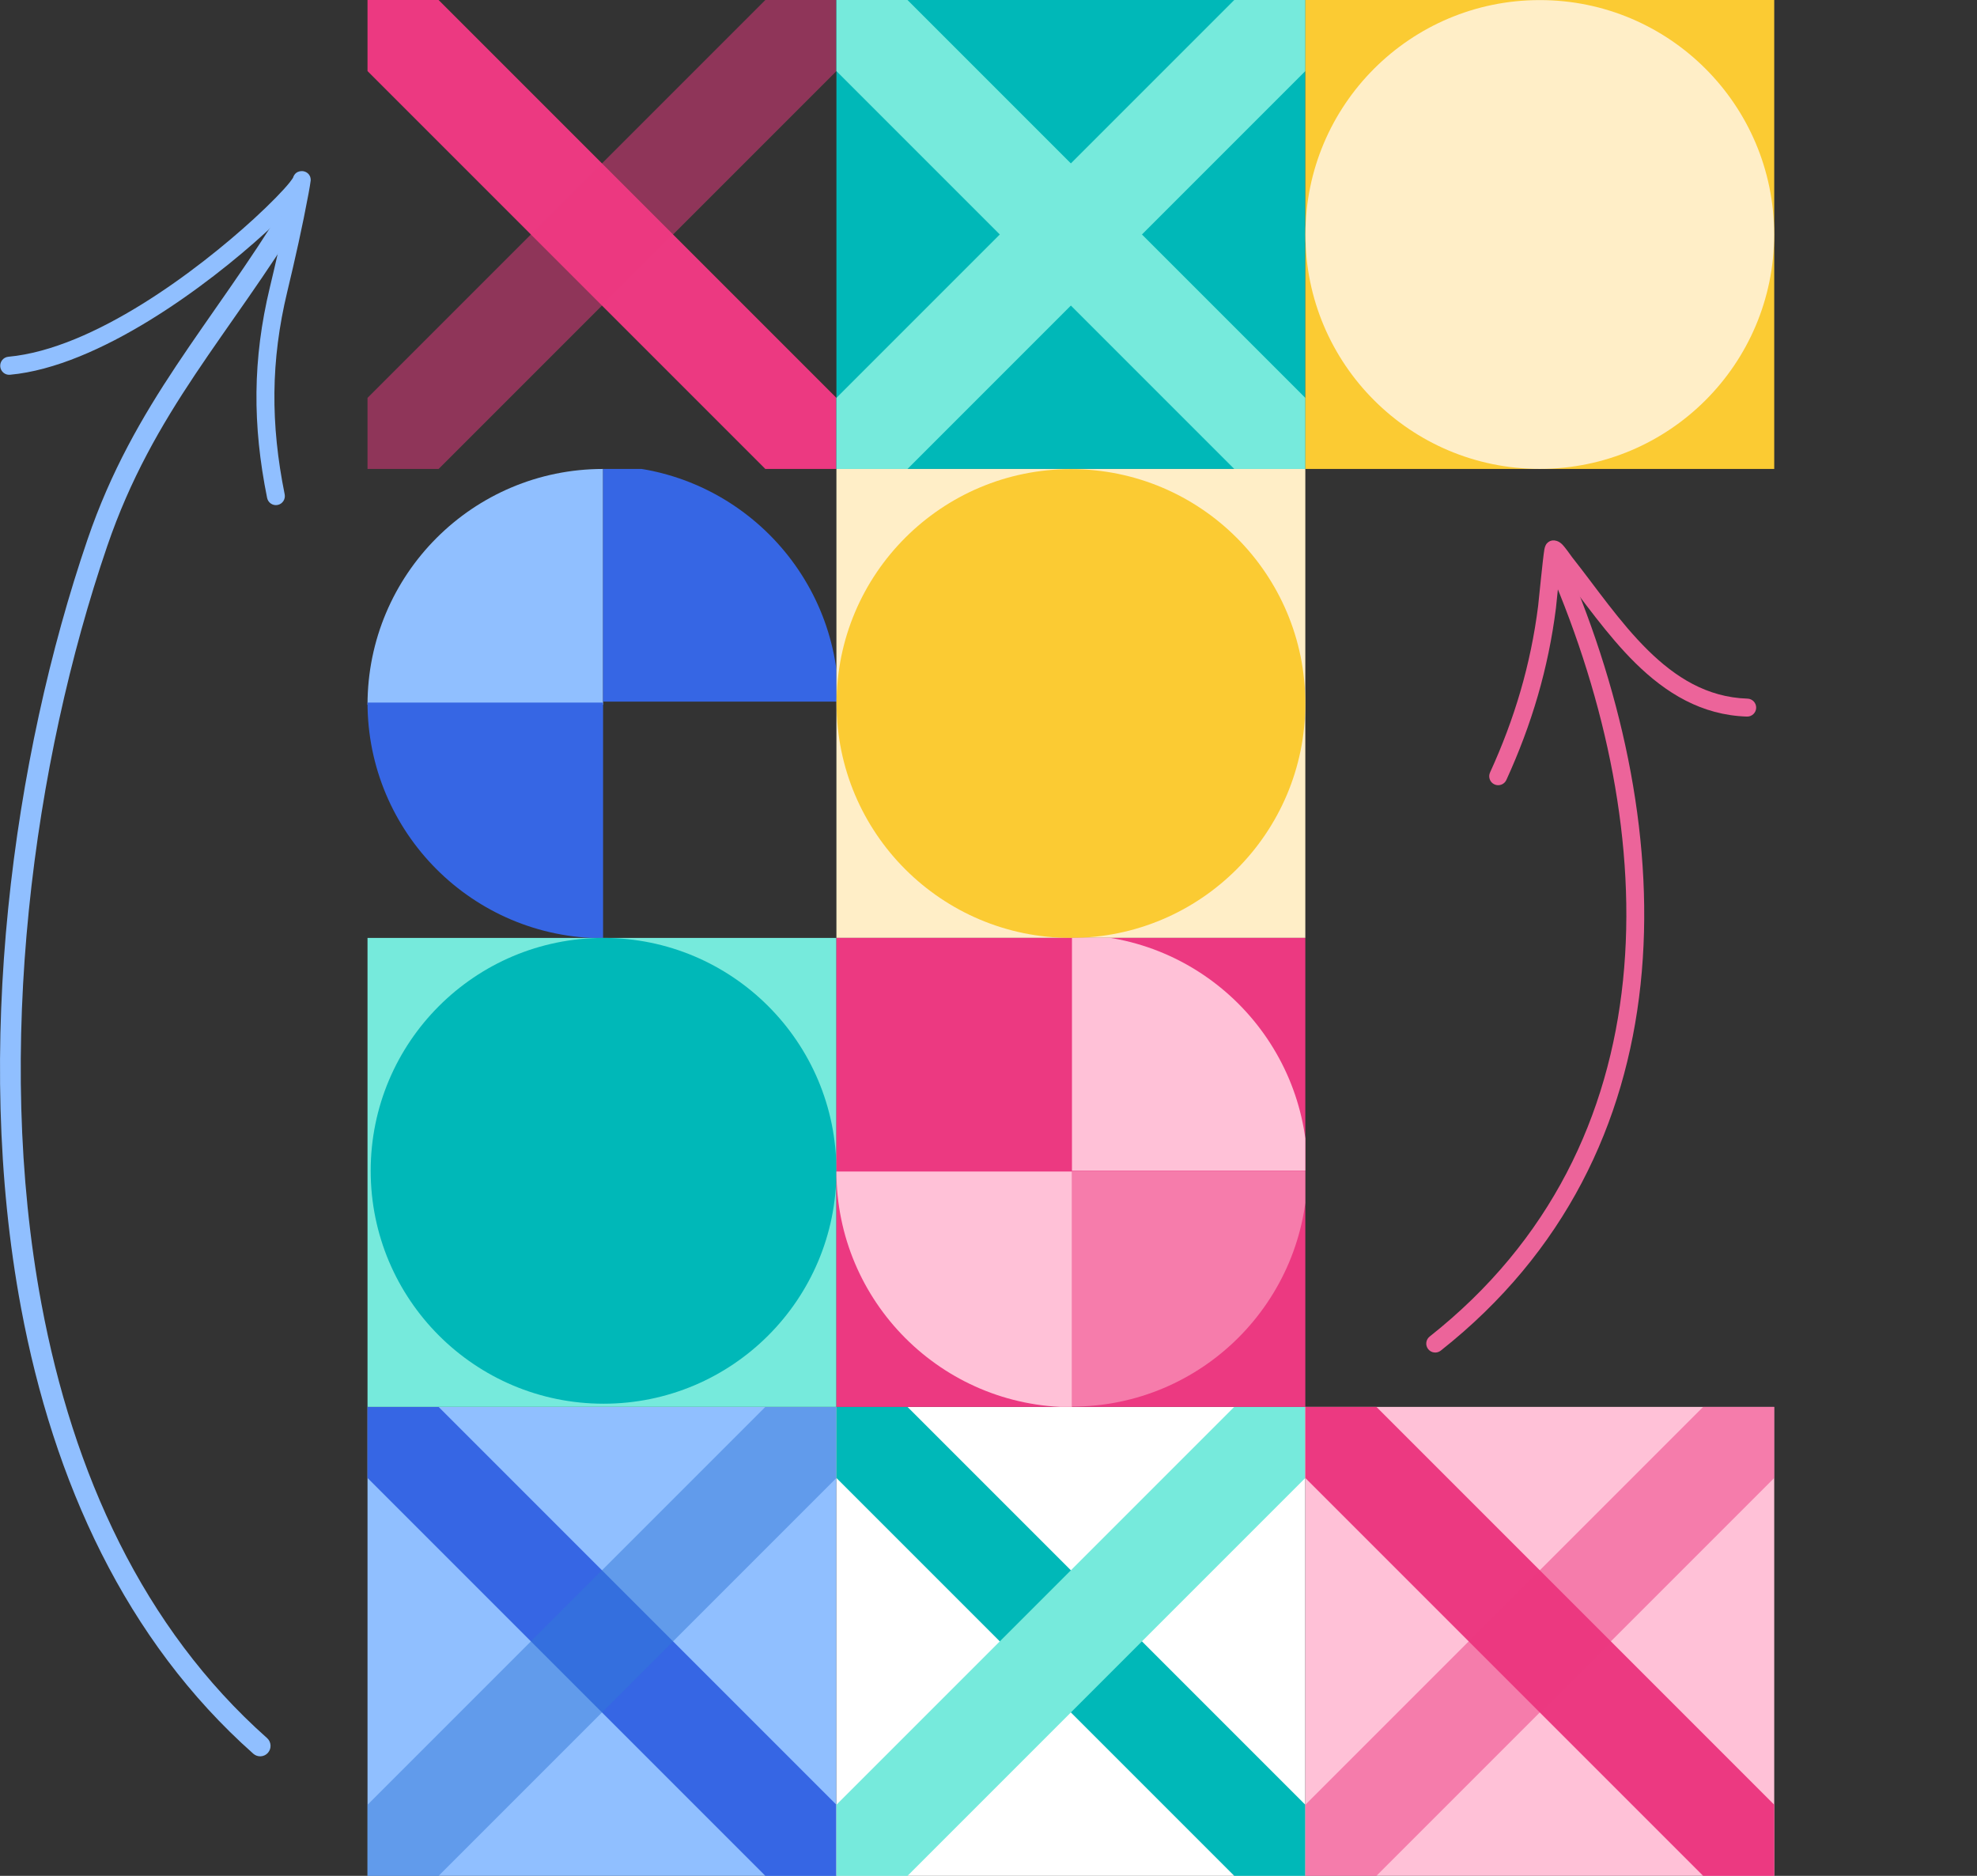 <svg width="624" height="592" viewBox="0 0 624 592" fill="none" xmlns="http://www.w3.org/2000/svg">
<rect x="0" y="0" width="624" height="592" fill="#333333" stroke="none"/>
<g clip-path="url(#clip0_563_1640)">
<rect width="148" height="148" transform="translate(116 444)" fill="#90BFFF"/>
<rect x="103.764" y="454.198" width="31.727" height="212.186" transform="rotate(-45 103.764 454.198)" fill="#3666E4"/>
<rect opacity="0.5" width="31.727" height="212.186" transform="matrix(-0.707 -0.707 -0.707 0.707 276.236 454.198)" fill="#3278D9"/>
</g>
<g clip-path="url(#clip1_563_1640)">
<rect x="103.764" y="10.198" width="31.727" height="212.186" transform="rotate(-45 103.764 10.198)" fill="#EC3981"/>
<rect opacity="0.5" width="31.727" height="212.186" transform="matrix(-0.707 -0.707 -0.707 0.707 276.236 10.198)" fill="#EC3981"/>
</g>
<g clip-path="url(#clip2_563_1640)">
<path d="M190.344 148L190.344 222.429L116 222.429C116 181.317 149.279 148 190.344 148Z" fill="#90BFFF"/>
<path d="M190.344 296.095C149.279 296.095 116 262.805 116 221.727H190.344V296.095Z" fill="#3666E4"/>
<path d="M264.687 221.428H190.344V147C231.408 147 264.687 180.331 264.687 221.428Z" fill="#3666E4"/>
</g>
<rect width="148" height="148" transform="translate(116 296)" fill="#76EADC"/>
<circle cx="190.5" cy="369.5" r="73.5" transform="rotate(180 190.5 369.5)" fill="#00B8B8"/>
<g clip-path="url(#clip3_563_1640)">
<rect width="148" height="148" transform="translate(264)" fill="#00B8B8"/>
<rect x="251.764" y="10.198" width="31.727" height="212.186" transform="rotate(-45 251.764 10.198)" fill="#76EADC"/>
<rect width="31.727" height="212.186" transform="matrix(-0.707 -0.707 -0.707 0.707 424.236 10.198)" fill="#76EADC"/>
</g>
<g clip-path="url(#clip4_563_1640)">
<rect width="148" height="148" transform="translate(264 444)" fill="white"/>
<rect x="251.764" y="454.198" width="31.727" height="212.186" transform="rotate(-45 251.764 454.198)" fill="#00B8B8"/>
<rect width="31.727" height="212.186" transform="matrix(-0.707 -0.707 -0.707 0.707 424.236 454.198)" fill="#76EADC"/>
</g>
<g clip-path="url(#clip5_563_1640)">
<rect width="148" height="148" transform="translate(264 148)" fill="#FFEEC7"/>
<circle cx="338.024" cy="222.024" r="73.976" transform="rotate(180 338.024 222.024)" fill="#FBCB33"/>
</g>
<g clip-path="url(#clip6_563_1640)">
<rect width="148" height="148" transform="translate(264 296)" fill="#EC3981"/>
<path opacity="0.5" d="M338.344 443.917V369.488H412.687C412.687 410.6 379.408 443.917 338.344 443.917Z" fill="#FFC1D7"/>
<path d="M338.344 444.095C297.279 444.095 264 410.805 264 369.727H338.344V444.095Z" fill="#FFC1D7"/>
<path d="M412.687 369.428H338.344V295C379.408 295 412.687 328.331 412.687 369.428Z" fill="#FFC1D7"/>
</g>
<g clip-path="url(#clip7_563_1640)">
<rect width="148" height="148" transform="translate(412)" fill="#FBCB33"/>
<circle cx="486.001" cy="74.001" r="73.976" transform="rotate(180 486.001 74.001)" fill="#FFEEC7"/>
</g>
<g clip-path="url(#clip8_563_1640)">
<rect width="148" height="148" transform="translate(412 444)" fill="#FFC1D7"/>
<rect x="399.764" y="454.198" width="31.727" height="212.186" transform="rotate(-45 399.764 454.198)" fill="#EC3981"/>
<rect opacity="0.5" width="31.727" height="212.186" transform="matrix(-0.707 -0.707 -0.707 0.707 572.236 454.198)" fill="#EC3981"/>
</g>
<g clip-path="url(#clip9_563_1640)">
<path fill-rule="evenodd" clip-rule="evenodd" d="M451.244 421.801C527.665 361.422 524.969 263.13 489.051 179.631C488.437 178.196 489.098 176.527 490.533 175.912C491.969 175.298 493.637 175.96 494.252 177.395C531.18 263.231 533.313 364.174 454.75 426.244C453.528 427.214 451.748 427.004 450.775 425.775C449.806 424.553 450.016 422.774 451.244 421.801Z" fill="#EC649A"/>
<path fill-rule="evenodd" clip-rule="evenodd" d="M492.327 180.08C491.791 185.024 491.188 191.237 491.099 191.94C488.687 210.993 483.449 228.651 475.449 246.154C474.801 247.575 473.117 248.201 471.695 247.553C470.274 246.906 469.648 245.222 470.296 243.8C478.059 226.83 483.144 209.707 485.481 191.225C485.618 190.148 486.966 176.18 487.45 173.376C487.644 172.225 488.111 171.634 488.234 171.505C488.864 170.795 489.565 170.596 490.132 170.55C490.773 170.502 491.849 170.68 492.892 171.629C493.979 172.626 495.717 175.236 496.208 175.859C503.656 185.244 511.15 196.367 520.16 205.229C528.751 213.68 538.733 220.083 551.559 220.482C553.12 220.529 554.348 221.841 554.301 223.402C554.254 224.964 552.942 226.192 551.38 226.145C537.041 225.696 525.792 218.713 516.19 209.269C507.235 200.458 499.727 189.483 492.327 180.08Z" fill="#EC649A"/>
</g>
<path fill-rule="evenodd" clip-rule="evenodd" d="M84.29 548.519C45.073 513.734 23.032 464.824 13.083 411.501C-1.94 330.972 10.6 240.364 33.825 172.407C48.417 129.696 72.512 105.698 95.828 67.34C96.772 65.786 96.283 63.759 94.736 62.812C93.196 61.864 91.168 62.355 90.233 63.909C66.643 102.715 42.384 127.062 27.617 170.272C4.069 239.176 -8.595 331.055 6.635 412.714C16.857 467.508 39.644 517.706 79.944 553.455C81.302 554.659 83.371 554.535 84.571 553.172C85.771 551.809 85.647 549.724 84.29 548.519Z" fill="#90BFFF"/>
<path fill-rule="evenodd" clip-rule="evenodd" d="M92.473 56.124C92.394 56.239 91.887 57.015 91.394 57.619C89.366 60.136 85.416 64.213 80.13 69.059C62.38 85.295 29.629 110.102 2.636 112.59C1.079 112.733 -0.064 114.121 0.078 115.689C0.221 117.256 1.593 118.414 3.15 118.27C31.236 115.681 65.472 90.17 83.937 73.273C86.409 71.008 88.608 68.901 90.465 67.024C88.865 74.955 87.066 82.829 85.173 90.702C79.716 113.366 79.658 134.11 84.308 157.134C84.616 158.673 86.116 159.672 87.644 159.356C89.173 159.046 90.165 157.536 89.851 155.998C85.38 133.837 85.422 113.862 90.673 92.047C93.144 81.757 95.459 71.454 97.394 61.049C97.587 60.014 98.058 57.317 98.066 56.929C98.109 54.714 96.323 54.168 95.923 54.067C95.73 54.017 93.301 53.535 92.473 56.124ZM97.794 58.065C97.816 57.993 97.844 57.921 97.866 57.842C97.852 57.907 97.823 57.979 97.794 58.065Z" fill="#90BFFF"/>
<defs>
<clipPath id="clip0_563_1640">
<rect width="148" height="148" fill="white" transform="translate(116 444)"/>
</clipPath>
<clipPath id="clip1_563_1640">
<rect width="148" height="148" fill="white" transform="translate(116)"/>
</clipPath>
<clipPath id="clip2_563_1640">
<rect width="148" height="148" fill="white" transform="translate(116 148)"/>
</clipPath>
<clipPath id="clip3_563_1640">
<rect width="148" height="148" fill="white" transform="translate(264)"/>
</clipPath>
<clipPath id="clip4_563_1640">
<rect width="148" height="148" fill="white" transform="translate(264 444)"/>
</clipPath>
<clipPath id="clip5_563_1640">
<rect width="148" height="148" fill="white" transform="translate(264 148)"/>
</clipPath>
<clipPath id="clip6_563_1640">
<rect width="148" height="148" fill="white" transform="translate(264 296)"/>
</clipPath>
<clipPath id="clip7_563_1640">
<rect width="148" height="148" fill="white" transform="translate(412)"/>
</clipPath>
<clipPath id="clip8_563_1640">
<rect width="148" height="148" fill="white" transform="translate(412 444)"/>
</clipPath>
<clipPath id="clip9_563_1640">
<rect width="204.962" height="204.962" fill="white" transform="matrix(0.5 0.866 0.866 -0.5 344 254.481)"/>
</clipPath>
</defs>
</svg>
